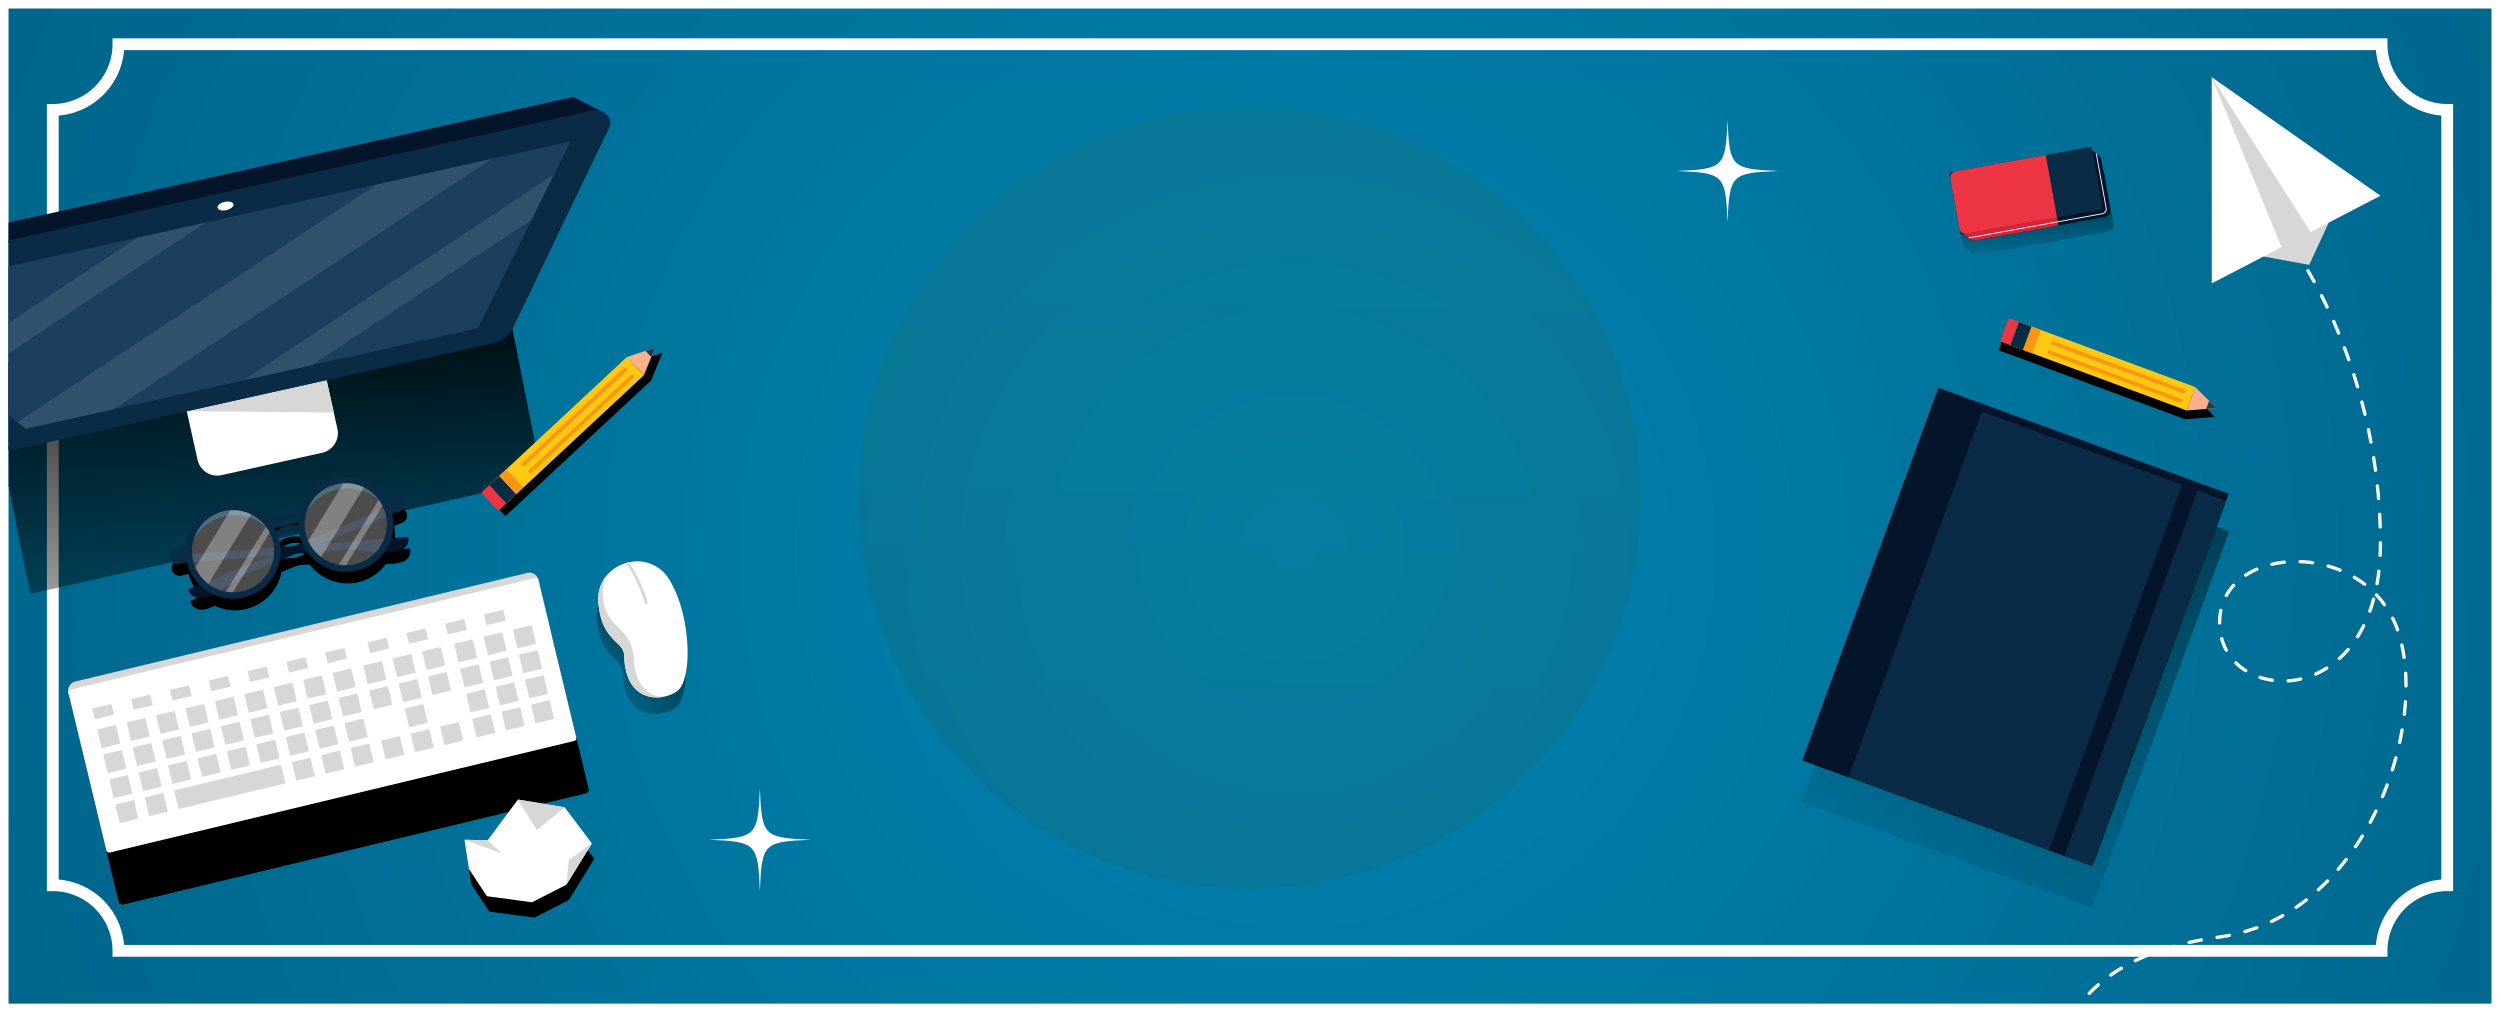 <svg xmlns="http://www.w3.org/2000/svg" xmlns:xlink="http://www.w3.org/1999/xlink" width="1757.546" height="711.579" viewBox="0 0 1757.546 711.579">
  <defs>
    <radialGradient id="radial-gradient" cx="903.506" cy="381.273" r="3116.486" gradientTransform="translate(541.399 228.467) scale(0.401 0.401)" gradientUnits="userSpaceOnUse">
      <stop offset="0" stop-color="#0084b0"/>
      <stop offset="1" stop-color="#005c80"/>
    </radialGradient>
    <filter id="Retângulo_9" x="0" y="0" width="1757.546" height="711.579" filterUnits="userSpaceOnUse">
      <feOffset dy="6" input="SourceAlpha"/>
      <feGaussianBlur stdDeviation="2" result="blur"/>
      <feFlood flood-opacity="0.302"/>
      <feComposite operator="in" in2="blur"/>
      <feComposite in="SourceGraphic"/>
    </filter>
    <clipPath id="clip-path">
      <rect id="Retângulo_78" data-name="Retângulo 78" width="508.507" height="699.579" fill="none"/>
    </clipPath>
    <linearGradient id="linear-gradient" x1="0.868" y1="-0.253" x2="0.958" y2="1.762" gradientUnits="objectBoundingBox">
      <stop offset="0"/>
      <stop offset="1" stop-opacity="0"/>
    </linearGradient>
    <linearGradient id="linear-gradient-2" x1="1.102" y1="2.053" x2="1.121" y2="3.209" xlink:href="#linear-gradient"/>
    <linearGradient id="linear-gradient-3" x1="4.936" y1="2.61" x2="3.647" y2="4.146" xlink:href="#linear-gradient"/>
    <linearGradient id="linear-gradient-4" x1="1.316" y1="1.073" x2="1.316" y2="3.318" xlink:href="#linear-gradient"/>
    <linearGradient id="linear-gradient-5" x1="0.519" y1="-0.639" x2="0.496" y2="0.762" gradientUnits="objectBoundingBox">
      <stop offset="0" stop-color="#247e72"/>
      <stop offset="1" stop-color="#236159"/>
    </linearGradient>
    <linearGradient id="linear-gradient-6" x1="1.251" y1="-1.339" x2="0.244" y2="1.126" xlink:href="#linear-gradient"/>
    <linearGradient id="linear-gradient-7" x1="0.453" y1="-0.32" x2="0.533" y2="1.077" xlink:href="#linear-gradient"/>
    <linearGradient id="linear-gradient-8" x1="6.215" y1="16.853" x2="6.136" y2="17.741" xlink:href="#linear-gradient"/>
    <linearGradient id="linear-gradient-9" x1="6.457" y1="6.079" x2="6.003" y2="8.325" xlink:href="#linear-gradient"/>
    <linearGradient id="linear-gradient-10" x1="-1.866" y1="40.285" x2="-1.929" y2="41.852" xlink:href="#linear-gradient"/>
  </defs>
  <g id="Grupo_113" data-name="Grupo 113" transform="translate(-33.597 -262.335)">
    <g transform="matrix(1, 0, 0, 1, 33.6, 262.33)" filter="url(#Retângulo_9)">
      <rect id="Retângulo_9-2" data-name="Retângulo 9" width="1745.546" height="699.579" transform="translate(6 0)" fill="url(#radial-gradient)"/>
    </g>
    <g id="Grupo_55" data-name="Grupo 55" transform="translate(66.562 289.298)">
      <g id="Grupo_54" data-name="Grupo 54">
        <path id="Caminho_105" data-name="Caminho 105" d="M1691.571,914.489H92.246v-4.148a42.047,42.047,0,0,0-42-42H46.1V314.983h4.148a42.047,42.047,0,0,0,42-42v-4.148H1691.571v4.148a42.047,42.047,0,0,0,42,42h4.148V868.341h-4.148a42.047,42.047,0,0,0-42,42Zm-1591.2-8.3H1683.445a50.378,50.378,0,0,1,45.978-45.978V323.109a50.374,50.374,0,0,1-45.978-45.978H100.372a50.378,50.378,0,0,1-45.978,45.978V860.215A50.381,50.381,0,0,1,100.372,906.192Z" transform="translate(-46.098 -268.835)" fill="#fff"/>
      </g>
    </g>
    <g id="Grupo_87" data-name="Grupo 87" transform="translate(39.597 262.335)">
      <g id="Grupo_86" data-name="Grupo 86" clip-path="url(#clip-path)">
        <g id="Grupo_65" data-name="Grupo 65" transform="translate(-134.957 68.145)">
          <g id="Grupo_57" data-name="Grupo 57" transform="translate(129.648 162.976)">
            <path id="Caminho_106" data-name="Caminho 106" d="M418.923,424.216,58.888,504.377,38.318,402.125l359.531-84.072Z" transform="translate(-38.318 -318.052)" fill="url(#linear-gradient)"/>
            <g id="Grupo_56" data-name="Grupo 56" transform="translate(130.592 36.067)">
              <path id="Caminho_107" data-name="Caminho 107" d="M69.8,348.632l7.624,34.243a14.127,14.127,0,0,0,16.858,10.719L165,377.848a14.127,14.127,0,0,0,10.719-16.862l-7.62-34.238Z" transform="translate(-69.8 -326.747)" fill="#fff"/>
            </g>
            <path id="Caminho_108" data-name="Caminho 108" d="M69.86,348.578l103.134,1-5.083-22.831Z" transform="translate(60.982 -290.68)" fill="#d7d7d7"/>
          </g>
          <g id="Grupo_64" data-name="Grupo 64" transform="translate(0)">
            <path id="Caminho_109" data-name="Caminho 109" d="M7.947,410.41,21.354,393.37,536.1,278.763l21.508,10.818Z" transform="translate(-4.28 -278.763)" fill="#03142b"/>
            <path id="Caminho_110" data-name="Caminho 110" d="M551.478,281.37c8.993-2,16.232,4.9,12.739,12.15l-38.407,79.727-26.428,54.871-3.14,6.517c-2.344,4.874-7.417,8.632-13.465,9.98L148.033,519.143c-6.048,1.348-12.237.1-16.427-3.323L126,511.25,78.784,472.776l-68.6-55.9c-6.239-5.086-2.613-14.4,6.38-16.406Z" transform="translate(-7.063 -271.659)" fill="#0a2b46"/>
            <path id="Caminho_111" data-name="Caminho 111" d="M86.214,298.389c.353,1.593-1.858,3.439-4.94,4.128s-5.865-.05-6.222-1.643,1.858-3.439,4.94-4.123S85.857,296.8,86.214,298.389Z" transform="translate(206.855 -222.943)" fill="#fff"/>
            <path id="Caminho_112" data-name="Caminho 112" d="M471.378,303.253l-26.428,54.871-3.314,6.882c-2.236,4.646-7.073,8.23-12.838,9.516L93.149,449.25c-5.766,1.286-11.664.091-15.663-3.169l-5.919-4.824L24.353,402.783Z" transform="translate(47.368 -201.666)" fill="#0a2b46"/>
            <path id="Caminho_113" data-name="Caminho 113" d="M513.064,286.279l-11.5,23.268-15.668,31.681-37.785,76.4L130.239,488.4,124.4,483.79,88.088,455.146,73.417,443.573,14.692,397.24Z" transform="translate(16.953 -255.102)" fill="#1b3f5c"/>
            <g id="Grupo_59" data-name="Grupo 59" transform="translate(141.354 43.489)" opacity="0.1">
              <g id="Grupo_58" data-name="Grupo 58">
                <path id="Caminho_114" data-name="Caminho 114" d="M374.5,289.247,108.936,465.263,46.978,479.058l-5.838-4.612L293.282,307.331Z" transform="translate(-41.14 -289.247)" fill="#fff"/>
              </g>
            </g>
            <g id="Grupo_61" data-name="Grupo 61" transform="translate(299.982 54.444)" opacity="0.1">
              <g id="Grupo_60" data-name="Grupo 60">
                <path id="Caminho_115" data-name="Caminho 115" d="M297.914,291.888l-15.668,31.681L127.777,425.95l-48.4,10.775Z" transform="translate(-79.381 -291.888)" fill="#fff"/>
              </g>
            </g>
            <g id="Grupo_63" data-name="Grupo 63" transform="translate(90.37 88.238)" opacity="0.1">
              <g id="Grupo_62" data-name="Grupo 62">
                <path id="Caminho_116" data-name="Caminho 116" d="M212.209,300.035,43.52,411.84,28.849,400.267,163.82,310.809Z" transform="translate(-28.849 -300.035)" fill="#fff"/>
              </g>
            </g>
          </g>
        </g>
        <g id="Grupo_77" data-name="Grupo 77" transform="translate(41.677 394.678)">
          <g id="Grupo_73" data-name="Grupo 73" transform="translate(0 7.963)">
            <rect id="Retângulo_10" data-name="Retângulo 10" width="339.841" height="117.812" rx="2.597" transform="translate(8.819 119.345) rotate(-13.508)" fill="url(#linear-gradient-2)"/>
            <path id="Caminho_117" data-name="Caminho 117" d="M380.29,364.134l.759,3.149L50.61,446.665l-.755-3.148a6.549,6.549,0,0,1,5.127-7.7L372.226,359.6A6.548,6.548,0,0,1,380.29,364.134Z" transform="translate(-49.497 -359.401)" fill="#d7d7d7"/>
            <rect id="Retângulo_11" data-name="Retângulo 11" width="339.841" height="117.812" rx="2.021" transform="translate(0 82.634) rotate(-13.509)" fill="#fff"/>
            <g id="Grupo_66" data-name="Grupo 66" transform="translate(17.129 52.851)">
              <rect id="Retângulo_12" data-name="Retângulo 12" width="13.86" height="7.796" transform="translate(0 42.595) rotate(-13.51)" fill="#d7d7d7"/>
              <rect id="Retângulo_13" data-name="Retângulo 13" width="13.86" height="7.796" transform="translate(27.305 36.035) rotate(-13.508)" fill="#d7d7d7"/>
              <rect id="Retângulo_14" data-name="Retângulo 14" width="13.86" height="7.796" transform="translate(54.609 29.476) rotate(-13.508)" fill="#d7d7d7"/>
              <rect id="Retângulo_15" data-name="Retângulo 15" width="13.86" height="7.797" transform="translate(81.914 22.916) rotate(-13.508)" fill="#d7d7d7"/>
              <rect id="Retângulo_16" data-name="Retângulo 16" width="13.86" height="7.797" transform="matrix(0.972, -0.234, 0.234, 0.972, 109.219, 16.356)" fill="#d7d7d7"/>
              <rect id="Retângulo_17" data-name="Retângulo 17" width="13.86" height="7.796" transform="translate(136.523 9.797) rotate(-13.508)" fill="#d7d7d7"/>
              <rect id="Retângulo_18" data-name="Retângulo 18" width="13.86" height="7.796" transform="translate(163.828 3.238) rotate(-13.508)" fill="#d7d7d7"/>
            </g>
            <g id="Grupo_67" data-name="Grupo 67" transform="translate(210.678 26.032)">
              <rect id="Retângulo_19" data-name="Retângulo 19" width="13.86" height="7.796" transform="translate(0 22.916) rotate(-13.508)" fill="#d7d7d7"/>
              <rect id="Retângulo_20" data-name="Retângulo 20" width="13.86" height="7.797" transform="translate(27.305 16.357) rotate(-13.508)" fill="#d7d7d7"/>
              <rect id="Retângulo_21" data-name="Retângulo 21" width="13.86" height="7.797" transform="translate(54.609 9.797) rotate(-13.51)" fill="#d7d7d7"/>
              <rect id="Retângulo_22" data-name="Retângulo 22" width="13.86" height="7.796" transform="translate(81.914 3.238) rotate(-13.509)" fill="#d7d7d7"/>
            </g>
            <g id="Grupo_72" data-name="Grupo 72" transform="translate(20.671 36.831)">
              <g id="Grupo_68" data-name="Grupo 68" transform="translate(0 30.456)">
                <rect id="Retângulo_23" data-name="Retângulo 23" width="13.448" height="13.448" transform="translate(0 42.898) rotate(-13.509)" fill="#d7d7d7"/>
                <rect id="Retângulo_24" data-name="Retângulo 24" width="13.448" height="13.448" transform="translate(20.686 37.929) rotate(-13.509)" fill="#d7d7d7"/>
                <rect id="Retângulo_25" data-name="Retângulo 25" width="13.448" height="13.448" transform="matrix(0.972, -0.234, 0.234, 0.972, 41.373, 32.959)" fill="#d7d7d7"/>
                <rect id="Retângulo_26" data-name="Retângulo 26" width="13.448" height="13.448" transform="matrix(0.972, -0.234, 0.234, 0.972, 62.06, 27.989)" fill="#d7d7d7"/>
                <rect id="Retângulo_27" data-name="Retângulo 27" width="13.448" height="13.448" transform="translate(82.746 23.02) rotate(-13.509)" fill="#d7d7d7"/>
                <rect id="Retângulo_28" data-name="Retângulo 28" width="13.448" height="13.448" transform="translate(103.432 18.05) rotate(-13.509)" fill="#d7d7d7"/>
                <rect id="Retângulo_29" data-name="Retângulo 29" width="13.448" height="13.448" transform="matrix(0.972, -0.234, 0.234, 0.972, 124.119, 13.08)" fill="#d7d7d7"/>
                <rect id="Retângulo_30" data-name="Retângulo 30" width="13.448" height="13.448" transform="translate(144.806 8.111) rotate(-13.509)" fill="#d7d7d7"/>
                <rect id="Retângulo_31" data-name="Retângulo 31" width="13.448" height="13.448" transform="matrix(0.972, -0.234, 0.234, 0.972, 165.492, 3.141)" fill="#d7d7d7"/>
              </g>
              <g id="Grupo_69" data-name="Grupo 69" transform="translate(4.227 15.347)">
                <rect id="Retângulo_32" data-name="Retângulo 32" width="13.448" height="13.448" transform="translate(0 75.602) rotate(-13.509)" fill="#d7d7d7"/>
                <rect id="Retângulo_33" data-name="Retângulo 33" width="13.448" height="13.448" transform="translate(20.686 70.632) rotate(-13.509)" fill="#d7d7d7"/>
                <rect id="Retângulo_34" data-name="Retângulo 34" width="13.448" height="13.448" transform="translate(41.373 65.663) rotate(-13.509)" fill="#d7d7d7"/>
                <rect id="Retângulo_35" data-name="Retângulo 35" width="13.448" height="13.448" transform="matrix(0.972, -0.234, 0.234, 0.972, 62.06, 60.693)" fill="#d7d7d7"/>
                <rect id="Retângulo_36" data-name="Retângulo 36" width="13.448" height="13.448" transform="matrix(0.972, -0.234, 0.234, 0.972, 82.746, 55.723)" fill="#d7d7d7"/>
                <rect id="Retângulo_37" data-name="Retângulo 37" width="13.448" height="13.448" transform="translate(103.433 50.754) rotate(-13.509)" fill="#d7d7d7"/>
                <rect id="Retângulo_38" data-name="Retângulo 38" width="13.448" height="13.448" transform="translate(124.119 45.784) rotate(-13.509)" fill="#d7d7d7"/>
                <rect id="Retângulo_39" data-name="Retângulo 39" width="13.448" height="13.448" transform="translate(144.806 40.815) rotate(-13.509)" fill="#d7d7d7"/>
                <rect id="Retângulo_40" data-name="Retângulo 40" width="13.448" height="13.448" transform="translate(165.492 35.845) rotate(-13.509)" fill="#d7d7d7"/>
                <rect id="Retângulo_41" data-name="Retângulo 41" width="13.448" height="13.448" transform="translate(182.784 13.081) rotate(-13.509)" fill="#d7d7d7"/>
                <rect id="Retângulo_42" data-name="Retângulo 42" width="13.448" height="13.448" transform="translate(203.47 8.111) rotate(-13.509)" fill="#d7d7d7"/>
                <rect id="Retângulo_43" data-name="Retângulo 43" width="13.448" height="13.448" transform="translate(224.157 3.141) rotate(-13.509)" fill="#d7d7d7"/>
                <rect id="Retângulo_44" data-name="Retângulo 44" width="13.448" height="13.448" transform="matrix(0.972, -0.234, 0.234, 0.972, 187.011, 30.676)" fill="#d7d7d7"/>
                <rect id="Retângulo_45" data-name="Retângulo 45" width="13.448" height="13.448" transform="translate(207.697 25.706) rotate(-13.509)" fill="#d7d7d7"/>
                <rect id="Retângulo_46" data-name="Retângulo 46" width="13.448" height="13.448" transform="translate(228.384 20.736) rotate(-13.509)" fill="#d7d7d7"/>
              </g>
              <g id="Grupo_70" data-name="Grupo 70" transform="translate(8.454 65.646)">
                <rect id="Retângulo_47" data-name="Retângulo 47" width="13.448" height="13.448" transform="translate(0 42.898) rotate(-13.509)" fill="#d7d7d7"/>
                <rect id="Retângulo_48" data-name="Retângulo 48" width="13.448" height="13.448" transform="matrix(0.972, -0.234, 0.234, 0.972, 20.687, 37.929)" fill="#d7d7d7"/>
                <rect id="Retângulo_49" data-name="Retângulo 49" width="13.448" height="13.448" transform="matrix(0.972, -0.234, 0.234, 0.972, 41.373, 32.959)" fill="#d7d7d7"/>
                <rect id="Retângulo_50" data-name="Retângulo 50" width="13.448" height="13.448" transform="translate(62.06 27.99) rotate(-13.509)" fill="#d7d7d7"/>
                <rect id="Retângulo_51" data-name="Retângulo 51" width="13.448" height="13.448" transform="translate(82.746 23.02) rotate(-13.509)" fill="#d7d7d7"/>
                <rect id="Retângulo_52" data-name="Retângulo 52" width="13.448" height="13.448" transform="matrix(0.972, -0.234, 0.234, 0.972, 103.433, 18.051)" fill="#d7d7d7"/>
                <rect id="Retângulo_53" data-name="Retângulo 53" width="13.448" height="13.448" transform="matrix(0.972, -0.234, 0.234, 0.972, 124.119, 13.081)" fill="#d7d7d7"/>
                <rect id="Retângulo_54" data-name="Retângulo 54" width="13.448" height="13.448" transform="matrix(0.972, -0.234, 0.234, 0.972, 144.806, 8.111)" fill="#d7d7d7"/>
                <rect id="Retângulo_55" data-name="Retângulo 55" width="13.448" height="13.448" transform="translate(165.492 3.141) rotate(-13.509)" fill="#d7d7d7"/>
              </g>
              <g id="Grupo_71" data-name="Grupo 71" transform="translate(12.681 0)">
                <rect id="Retângulo_56" data-name="Retângulo 56" width="13.448" height="13.448" transform="translate(0 126.139) rotate(-13.509)" fill="#d7d7d7"/>
                <rect id="Retângulo_57" data-name="Retângulo 57" width="13.448" height="13.448" transform="translate(20.687 121.169) rotate(-13.509)" fill="#d7d7d7"/>
                <rect id="Retângulo_58" data-name="Retângulo 58" width="77.273" height="13.448" transform="translate(41.373 116.199) rotate(-13.508)" fill="#d7d7d7"/>
                <rect id="Retângulo_59" data-name="Retângulo 59" width="13.448" height="13.448" transform="matrix(0.972, -0.234, 0.234, 0.972, 124.119, 96.321)" fill="#d7d7d7"/>
                <rect id="Retângulo_60" data-name="Retângulo 60" width="13.448" height="13.448" transform="translate(144.806 91.351) rotate(-13.509)" fill="#d7d7d7"/>
                <rect id="Retângulo_61" data-name="Retângulo 61" width="13.448" height="13.448" transform="translate(165.492 86.382) rotate(-13.509)" fill="#d7d7d7"/>
                <rect id="Retângulo_62" data-name="Retângulo 62" width="13.448" height="13.448" transform="matrix(0.972, -0.234, 0.234, 0.972, 238.215, 13.081)" fill="#d7d7d7"/>
                <rect id="Retângulo_63" data-name="Retângulo 63" width="13.448" height="13.448" transform="translate(258.902 8.111) rotate(-13.509)" fill="#d7d7d7"/>
                <rect id="Retângulo_64" data-name="Retângulo 64" width="13.448" height="13.448" transform="translate(279.588 3.141) rotate(-13.509)" fill="#d7d7d7"/>
                <rect id="Retângulo_65" data-name="Retângulo 65" width="13.448" height="13.448" transform="matrix(0.972, -0.234, 0.234, 0.972, 242.442, 30.675)" fill="#d7d7d7"/>
                <rect id="Retângulo_66" data-name="Retângulo 66" width="13.448" height="13.448" transform="translate(263.129 25.706) rotate(-13.507)" fill="#d7d7d7"/>
                <rect id="Retângulo_67" data-name="Retângulo 67" width="13.448" height="13.448" transform="translate(283.815 20.736) rotate(-13.509)" fill="#d7d7d7"/>
                <rect id="Retângulo_68" data-name="Retângulo 68" width="13.448" height="13.448" transform="translate(246.669 48.27) rotate(-13.509)" fill="#d7d7d7"/>
                <rect id="Retângulo_69" data-name="Retângulo 69" width="13.448" height="13.448" transform="translate(267.355 43.3) rotate(-13.509)" fill="#d7d7d7"/>
                <rect id="Retângulo_70" data-name="Retângulo 70" width="13.448" height="13.448" transform="translate(271.582 60.895) rotate(-13.509)" fill="#d7d7d7"/>
                <rect id="Retângulo_71" data-name="Retângulo 71" width="13.448" height="13.448" transform="translate(288.042 38.331) rotate(-13.509)" fill="#d7d7d7"/>
                <rect id="Retângulo_72" data-name="Retângulo 72" width="13.448" height="13.448" transform="translate(250.896 65.865) rotate(-13.509)" fill="#d7d7d7"/>
                <rect id="Retângulo_73" data-name="Retângulo 73" width="13.448" height="13.448" transform="matrix(0.972, -0.234, 0.234, 0.972, 292.269, 55.925)" fill="#d7d7d7"/>
                <rect id="Retângulo_74" data-name="Retângulo 74" width="13.448" height="13.448" transform="translate(203.471 58.648) rotate(-13.509)" fill="#d7d7d7"/>
                <rect id="Retângulo_75" data-name="Retângulo 75" width="13.448" height="13.448" transform="translate(187.011 81.212) rotate(-13.509)" fill="#d7d7d7"/>
                <rect id="Retângulo_76" data-name="Retângulo 76" width="13.448" height="13.448" transform="translate(207.698 76.243) rotate(-13.509)" fill="#d7d7d7"/>
                <rect id="Retângulo_77" data-name="Retângulo 77" width="13.448" height="13.448" transform="matrix(0.972, -0.234, 0.234, 0.972, 228.384, 71.273)" fill="#d7d7d7"/>
              </g>
            </g>
          </g>
          <g id="Grupo_76" data-name="Grupo 76" transform="translate(371.722)">
            <path id="Caminho_118" data-name="Caminho 118" d="M189.2,373.058a26.088,26.088,0,0,0-28.24-12.146c-.73.145-1.452.328-2.165.535a27.817,27.817,0,0,0-14.195,9.528l0,0a26.028,26.028,0,0,0-5.227,18.517c.033.365.062.73.1,1.1,2.858,26.6,17.75,25.42,18.048,36.06.755,26.921,17.123,31.306,28.784,28.577l.029-.008c4.8-1.128,8.79-3.455,10.569-5.915C205.394,437.553,203.859,396.844,189.2,373.058Z" transform="translate(-139.257 -348.586)" fill="url(#linear-gradient-3)"/>
            <g id="Grupo_75" data-name="Grupo 75" transform="translate(1.153)">
              <path id="Caminho_119" data-name="Caminho 119" d="M197.181,446.482c-1.78,2.46-5.774,4.791-10.569,5.915l-.029.008c-11.66,2.73-28.029-1.655-28.784-28.572-.3-10.644-15.19-9.462-18.048-36.064-.042-.369-.07-.734-.1-1.1a26.034,26.034,0,0,1,5.227-18.521l0,0a27.815,27.815,0,0,1,14.195-9.528c.714-.208,1.435-.39,2.165-.535a26.093,26.093,0,0,1,28.24,12.146C204.137,394.016,205.672,434.726,197.181,446.482Z" transform="translate(-139.535 -357.481)" fill="#fff"/>
              <g id="Grupo_74" data-name="Grupo 74" transform="translate(19.537 0.604)">
                <path id="Caminho_120" data-name="Caminho 120" d="M158.718,387.182h0a1.055,1.055,0,0,1-1.273-.755c-3.323-12.552-9.9-23.366-13.2-28.265.713-.208,1.435-.39,2.165-.535,3.5,5.293,9.814,15.966,13.071,28.273A1.05,1.05,0,0,1,158.718,387.182Z" transform="translate(-144.245 -357.627)" fill="#d7d7d7"/>
              </g>
              <path id="Caminho_121" data-name="Caminho 121" d="M186.583,444.306c-11.66,2.73-28.029-1.655-28.784-28.572-.3-10.644-15.19-9.462-18.048-36.064-.042-.369-.07-.734-.1-1.1a26.034,26.034,0,0,1,5.227-18.521c-.141.378-5.9,15.444,2.149,27.747,8.155,12.457,16.286,12.025,17.683,31.509C166.07,438.366,177.424,445.808,186.583,444.306Z" transform="translate(-139.535 -349.383)" fill="#d7d7d7"/>
            </g>
          </g>
        </g>
        <g id="Grupo_85" data-name="Grupo 85" transform="translate(113.367 335.132)">
          <path id="Caminho_122" data-name="Caminho 122" d="M232.563,362.935a5.482,5.482,0,0,0-6.608-4.057l-6.869,1.643a33.355,33.355,0,0,0-59.924,7.861l-23.653,5.658a33.354,33.354,0,0,0-57,20.1l-7.056,1.684a5.485,5.485,0,0,0,2.551,10.669l3.825-.917h0l1.46-.12a33.161,33.161,0,0,0,8.881,15.651l-7.861,3.227s1.315,7.591,10.449,5.8a30.717,30.717,0,0,0,6.732-2.464,33.336,33.336,0,0,0,47-23.727l11.47-4.7,8.275-.672a33.354,33.354,0,0,0,53.726-.415,38.737,38.737,0,0,0,10.117-.867c8.96-2.534,6.7-9.9,6.7-9.9l-11.918.958a33.181,33.181,0,0,0,.755-16.8l4.886-2A5.483,5.483,0,0,0,232.563,362.935ZM145,394.61a33.176,33.176,0,0,0-.755-4.916c-.133-.552-.315-1.078-.473-1.618,3.862-4.053,8.446-5.438,14.236-4.169.129.8.253,1.593.444,2.389a33.909,33.909,0,0,0,1.767,5.26l-5.55,2.277Zm12.95-21.255a33.482,33.482,0,0,0-.394,5.891,18.294,18.294,0,0,0-15.5,4.148,33.247,33.247,0,0,0-3.219-5.467Z" transform="translate(-65.926 -336.928)" fill="url(#linear-gradient-4)"/>
          <g id="Grupo_84" data-name="Grupo 84">
            <g id="Grupo_79" data-name="Grupo 79" transform="translate(13.065 19.345)">
              <g id="Grupo_78" data-name="Grupo 78">
                <path id="Caminho_123" data-name="Caminho 123" d="M216.086,347.79,70.077,407.685s1.315,7.591,10.453,5.8,28.6-15.9,28.6-15.9l109.145-44.692Z" transform="translate(-70.077 -347.79)" fill="#03142b"/>
              </g>
            </g>
            <g id="Grupo_81" data-name="Grupo 81" transform="translate(10.232 42.296)">
              <g id="Grupo_80" data-name="Grupo 80">
                <path id="Caminho_124" data-name="Caminho 124" d="M69.394,365.966,226.7,353.323s2.261,7.367-6.7,9.9-32.7-1.24-32.7-1.24L69.751,371.508Z" transform="translate(-69.394 -353.323)" fill="#03142b"/>
              </g>
            </g>
            <g id="Grupo_82" data-name="Grupo 82" transform="translate(14.826 22.704)">
              <path id="Caminho_125" data-name="Caminho 125" d="M129.013,371.374a29.69,29.69,0,0,1-29.385,36.561l-.025.008A29.75,29.75,0,0,1,73.134,390.5a30.392,30.392,0,0,1-1.813-5.326,29.663,29.663,0,0,1,21.948-35.744,30.447,30.447,0,0,1,5.571-.8,29.786,29.786,0,0,1,24.885,11.594,29.345,29.345,0,0,1,2.651,4.123l0,.021A29.633,29.633,0,0,1,129.013,371.374Z" transform="translate(-70.501 -348.6)" fill="#fff" opacity="0.3"/>
              <path id="Caminho_126" data-name="Caminho 126" d="M111.219,351.637l-30.9,50.321A29.689,29.689,0,0,1,71.136,390.5L96.842,348.63A29.669,29.669,0,0,1,111.219,351.637Z" transform="translate(-68.504 -348.6)" fill="#fff" opacity="0.3"/>
              <path id="Caminho_127" data-name="Caminho 127" d="M107.988,355.525l0,.021L81.241,399.114l-.025.008a29.788,29.788,0,0,1-4.874-.5l29-47.222A29.345,29.345,0,0,1,107.988,355.525Z" transform="translate(-52.115 -339.778)" fill="#fff" opacity="0.3"/>
            </g>
            <g id="Grupo_83" data-name="Grupo 83" transform="translate(94.23 3.717)">
              <path id="Caminho_128" data-name="Caminho 128" d="M148.179,366.789a29.706,29.706,0,0,1-29.41,36.566,34.948,34.948,0,0,1-4.874-.494,29.889,29.889,0,0,1-12.415-5.488,29.52,29.52,0,0,1-9.2-11.432,30.549,30.549,0,0,1-1.821-5.351,29.683,29.683,0,0,1,21.973-35.748,29.383,29.383,0,0,1,5.55-.788,29.767,29.767,0,0,1,24.905,11.586,28.956,28.956,0,0,1,2.646,4.123l0,.021A29.459,29.459,0,0,1,148.179,366.789Z" transform="translate(-89.644 -344.023)" fill="#fff" opacity="0.3"/>
              <path id="Caminho_129" data-name="Caminho 129" d="M130.376,347.052l-30.9,50.321a29.52,29.52,0,0,1-9.2-11.432l25.7-41.888A29.7,29.7,0,0,1,130.376,347.052Z" transform="translate(-87.641 -344.023)" fill="#fff" opacity="0.3"/>
              <path id="Caminho_130" data-name="Caminho 130" d="M127.132,350.946l0,.021-26.772,43.572a34.943,34.943,0,0,1-4.874-.494l29-47.222A28.953,28.953,0,0,1,127.132,350.946Z" transform="translate(-71.239 -335.207)" fill="#fff" opacity="0.3"/>
            </g>
            <path id="Caminho_131" data-name="Caminho 131" d="M225.637,356.909l-6.869,1.643a33.355,33.355,0,0,0-59.924,7.861L135.2,372.07a33.354,33.354,0,0,0-57,20.1l-7.06,1.684a5.483,5.483,0,1,0,2.551,10.665l5.222-1.248a33.425,33.425,0,1,0,65.017-15.547c-.129-.552-.315-1.078-.473-1.618,3.866-4.053,8.45-5.438,14.236-4.169.133.8.257,1.593.448,2.389a33.423,33.423,0,1,0,65.013-15.547l5.036-1.207a5.483,5.483,0,1,0-2.551-10.665Zm-107.5,66.668A28.87,28.87,0,1,1,139.5,388.783,28.905,28.905,0,0,1,118.134,423.577Zm23.6-42.153a33.064,33.064,0,0,0-3.215-5.467l19.115-4.571a33.086,33.086,0,0,0-.4,5.89A18.3,18.3,0,0,0,141.737,381.424Zm55.622,23.2a28.868,28.868,0,1,1,21.363-34.79A28.9,28.9,0,0,1,197.359,404.629Z" transform="translate(-66.927 -343.127)" fill="#0a2b46"/>
          </g>
        </g>
      </g>
    </g>
    <g id="Grupo_89" data-name="Grupo 89" transform="translate(637.198 337.089)">
      <circle id="Elipse_4" data-name="Elipse 4" cx="275.035" cy="275.035" r="275.035" transform="translate(0)" opacity="0.2" fill="url(#linear-gradient-5)"/>
    </g>
    <g id="Grupo_97" data-name="Grupo 97" transform="translate(1501.162 316.527)">
      <g id="Grupo_96" data-name="Grupo 96">
        <g id="Grupo_91" data-name="Grupo 91" transform="translate(0 134.934)">
          <g id="Grupo_90" data-name="Grupo 90">
            <path id="Caminho_132" data-name="Caminho 132" d="M408.546,424.092c-2.775,1.141-5.5,2.36-8.118,3.625a1.18,1.18,0,0,0,1.029,2.124c2.572-1.245,5.256-2.447,7.985-3.571a1.177,1.177,0,1,0-.9-2.178Z" transform="translate(-367.319 57.486)" fill="#fff"/>
            <path id="Caminho_133" data-name="Caminho 133" d="M398.745,429.243c-2.252,1.958-4.43,4.024-6.471,6.139a1.176,1.176,0,1,0,1.692,1.634c2-2.066,4.123-4.082,6.326-5.994a1.179,1.179,0,0,0-1.547-1.78Z" transform="translate(-391.942 73.076)" fill="#fff"/>
            <path id="Caminho_134" data-name="Caminho 134" d="M415.222,376.621h0a1.175,1.175,0,0,0,1.174-1.182v-.166c0-.481.008-.966.025-1.46a40.2,40.2,0,0,1,.8-6.894,1.178,1.178,0,0,0-2.306-.481,42.441,42.441,0,0,0-.855,7.3c-.017.514-.025,1.029-.025,1.535v.178A1.178,1.178,0,0,0,415.222,376.621Z" transform="translate(-322.363 -126.682)" fill="#fff"/>
            <path id="Caminho_135" data-name="Caminho 135" d="M415.788,370.618a1.172,1.172,0,0,0,1.6-.461,37.126,37.126,0,0,1,4.978-6.927,1.179,1.179,0,0,0-1.746-1.585,39.371,39.371,0,0,0-5.293,7.371A1.179,1.179,0,0,0,415.788,370.618Z" transform="translate(-318.785 -140.034)" fill="#fff"/>
            <path id="Caminho_136" data-name="Caminho 136" d="M415.265,370.321a1.181,1.181,0,0,0-.825,1.448,39.478,39.478,0,0,0,3.389,8.421,1.172,1.172,0,0,0,1.037.614,1.177,1.177,0,0,0,1.033-1.742,37.042,37.042,0,0,1-3.186-7.915A1.176,1.176,0,0,0,415.265,370.321Z" transform="translate(-321.248 -111.645)" fill="#fff"/>
            <path id="Caminho_137" data-name="Caminho 137" d="M413.52,422.482c-2.879.813-5.737,1.692-8.483,2.609a1.179,1.179,0,0,0,.373,2.3,1.2,1.2,0,0,0,.373-.062c2.713-.9,5.533-1.771,8.375-2.576a1.179,1.179,0,1,0-.639-2.269Z" transform="translate(-353.261 52.563)" fill="#fff"/>
            <path id="Caminho_138" data-name="Caminho 138" d="M427.473,419.344c-2.725,1.008-5.513,1.933-8.292,2.742a1.179,1.179,0,0,0,.328,2.31,1.152,1.152,0,0,0,.332-.05c2.833-.826,5.674-1.767,8.454-2.8a1.177,1.177,0,0,0-.821-2.207Z" transform="translate(-308.862 42.585)" fill="#fff"/>
            <path id="Caminho_139" data-name="Caminho 139" d="M424.887,382.226a1.183,1.183,0,0,0,.634-2.178,39.919,39.919,0,0,1-6.707-5.318,1.178,1.178,0,0,0-1.655,1.676,42.1,42.1,0,0,0,7.1,5.633A1.184,1.184,0,0,0,424.887,382.226Z" transform="translate(-313.664 -98.695)" fill="#fff"/>
            <path id="Caminho_140" data-name="Caminho 140" d="M418.478,421.371c-2.933.548-5.857,1.145-8.686,1.784a1.178,1.178,0,0,0,.257,2.327,1.122,1.122,0,0,0,.261-.029c2.8-.63,5.7-1.224,8.6-1.763a1.179,1.179,0,1,0-.431-2.319Z" transform="translate(-338.639 49.137)" fill="#fff"/>
            <path id="Caminho_141" data-name="Caminho 141" d="M419.652,365.041a1.183,1.183,0,0,0,.643-.191,51.15,51.15,0,0,1,7.6-4.065,1.18,1.18,0,1,0-.937-2.165,53.886,53.886,0,0,0-7.948,4.256,1.178,1.178,0,0,0,.643,2.165Z" transform="translate(-308.421 -148.651)" fill="#fff"/>
            <path id="Caminho_142" data-name="Caminho 142" d="M423.281,420.6c-2.365.469-4.779.871-7.172,1.2-.5.066-.987.137-1.481.2a1.18,1.18,0,0,0,.166,2.348,1.147,1.147,0,0,0,.166-.012c.49-.071.975-.137,1.468-.2,2.439-.336,4.9-.747,7.309-1.22a1.18,1.18,0,0,0-.456-2.315Z" transform="translate(-323.71 46.692)" fill="#fff"/>
            <path id="Caminho_143" data-name="Caminho 143" d="M446.513,381.419a1.178,1.178,0,0,0,1.166,1.012,1.121,1.121,0,0,0,.166-.008,1.186,1.186,0,0,0,1-1.336c-.427-3.007-.958-5.961-1.585-8.777a1.179,1.179,0,1,0-2.3.51C445.575,375.578,446.094,378.469,446.513,381.419Z" transform="translate(-225.12 -108.162)" fill="#fff"/>
            <path id="Caminho_144" data-name="Caminho 144" d="M442.629,354.048a1.188,1.188,0,0,0-1.182,1.186v.149c0,2.908-.066,5.8-.2,8.6a1.172,1.172,0,0,0,1.12,1.232h.058a1.177,1.177,0,0,0,1.174-1.124c.133-2.833.2-5.766.2-8.711v-.166A1.173,1.173,0,0,0,442.629,354.048Z" transform="translate(-236.713 -162.738)" fill="#fff"/>
            <path id="Caminho_145" data-name="Caminho 145" d="M441.907,369.948a1.181,1.181,0,0,0,1.161-.975c.506-2.85.937-5.811,1.282-8.8a1.178,1.178,0,0,0-2.34-.27c-.34,2.941-.763,5.853-1.265,8.661a1.18,1.18,0,0,0,.954,1.365A1.219,1.219,0,0,0,441.907,369.948Z" transform="translate(-238.36 -147.593)" fill="#fff"/>
            <path id="Caminho_146" data-name="Caminho 146" d="M441,363.206a1.184,1.184,0,0,0-.054,1.668,66.924,66.924,0,0,1,5.517,6.687,1.183,1.183,0,0,0,.958.49,1.178,1.178,0,0,0,.954-1.867,69.461,69.461,0,0,0-5.708-6.923A1.18,1.18,0,0,0,441,363.206Z" transform="translate(-238.675 -134.911)" fill="#fff"/>
            <path id="Caminho_147" data-name="Caminho 147" d="M430.676,381.218a1.178,1.178,0,0,0,.166-2.344,48.948,48.948,0,0,1-8.388-1.958,1.177,1.177,0,1,0-.738,2.236,51.141,51.141,0,0,0,8.79,2.053A1.177,1.177,0,0,0,430.676,381.218Z" transform="translate(-300.761 -90.934)" fill="#fff"/>
            <path id="Caminho_148" data-name="Caminho 148" d="M441.169,350.465c.158,2.912.278,5.874.369,8.794a1.181,1.181,0,0,0,1.178,1.145h.033a1.181,1.181,0,0,0,1.145-1.215c-.091-2.941-.216-5.919-.369-8.848a1.18,1.18,0,1,0-2.356.124Z" transform="translate(-236.975 -177.928)" fill="#fff"/>
            <path id="Caminho_149" data-name="Caminho 149" d="M440.167,341c.456,2.883.888,5.811,1.282,8.707a1.175,1.175,0,0,0,1.166,1.02,1.064,1.064,0,0,0,.162-.008,1.179,1.179,0,0,0,1.008-1.327c-.394-2.912-.83-5.861-1.29-8.761a1.178,1.178,0,1,0-2.327.369Z" transform="translate(-240.174 -208.128)" fill="#fff"/>
            <path id="Caminho_150" data-name="Caminho 150" d="M435.324,321.788a1.173,1.173,0,0,0,1.062.672,1.212,1.212,0,0,0,.506-.112,1.182,1.182,0,0,0,.56-1.572c-1.269-2.671-2.584-5.351-3.9-7.96a1.181,1.181,0,0,0-2.107,1.066C432.757,316.47,434.059,319.133,435.324,321.788Z" transform="translate(-267.973 -294.577)" fill="#fff"/>
            <path id="Caminho_151" data-name="Caminho 151" d="M440.791,345.718c.307,2.9.589,5.853.83,8.761a1.175,1.175,0,0,0,1.17,1.083l.1,0a1.176,1.176,0,0,0,1.078-1.269c-.241-2.929-.523-5.895-.834-8.819a1.178,1.178,0,1,0-2.344.249Z" transform="translate(-238.181 -193.068)" fill="#fff"/>
            <path id="Caminho_152" data-name="Caminho 152" d="M436.921,326.293a1.18,1.18,0,0,0,1.091.73,1.211,1.211,0,0,0,.448-.087,1.18,1.18,0,0,0,.643-1.539c-1.12-2.717-2.286-5.463-3.468-8.155a1.178,1.178,0,1,0-2.157.946C434.652,320.863,435.809,323.592,436.921,326.293Z" transform="translate(-261.497 -280.83)" fill="#fff"/>
            <path id="Caminho_153" data-name="Caminho 153" d="M433.518,317.36a1.17,1.17,0,0,0,1.033.614,1.2,1.2,0,0,0,.564-.145,1.181,1.181,0,0,0,.469-1.6c-1.448-2.638-2.92-5.235-4.376-7.716a1.178,1.178,0,1,0-2.033,1.191C430.623,312.163,432.083,314.739,433.518,317.36Z" transform="translate(-275.235 -307.928)" fill="#fff"/>
            <path id="Caminho_154" data-name="Caminho 154" d="M432.5,358.845a1.171,1.171,0,0,0,.8,1.456,79.967,79.967,0,0,1,8.213,2.854,1.212,1.212,0,0,0,.448.087,1.179,1.179,0,0,0,.448-2.269,83.764,83.764,0,0,0-8.458-2.937A1.179,1.179,0,0,0,432.5,358.845Z" transform="translate(-264.42 -150.328)" fill="#fff"/>
            <path id="Caminho_155" data-name="Caminho 155" d="M403.589,426.31c-2.576,1.535-5.09,3.157-7.479,4.833a1.178,1.178,0,0,0,.676,2.145,1.163,1.163,0,0,0,.676-.212c2.34-1.643,4.808-3.24,7.334-4.737a1.18,1.18,0,0,0-1.207-2.028Z" transform="translate(-380.406 64.229)" fill="#fff"/>
            <path id="Caminho_156" data-name="Caminho 156" d="M440.289,374.3a1.212,1.212,0,0,0,.4.066,1.176,1.176,0,0,0,1.108-.78c.979-2.734,1.875-5.6,2.667-8.508a1.18,1.18,0,1,0-2.277-.618c-.772,2.854-1.651,5.658-2.609,8.329A1.182,1.182,0,0,0,440.289,374.3Z" transform="translate(-242.205 -132.688)" fill="#fff"/>
            <path id="Caminho_157" data-name="Caminho 157" d="M445.279,399.634a1.177,1.177,0,0,0-1.576.548c-1.273,2.634-2.617,5.264-3.99,7.815a1.179,1.179,0,0,0,2.074,1.12c1.39-2.584,2.75-5.243,4.04-7.91A1.178,1.178,0,0,0,445.279,399.634Z" transform="translate(-241.997 -19.605)" fill="#fff"/>
            <path id="Caminho_158" data-name="Caminho 158" d="M442.184,345.9a1.017,1.017,0,0,0,.22-.021,1.175,1.175,0,0,0,.937-1.373c-.543-2.891-1.128-5.811-1.738-8.686a1.179,1.179,0,1,0-2.306.49c.606,2.858,1.19,5.762,1.73,8.632A1.18,1.18,0,0,0,442.184,345.9Z" transform="translate(-242.942 -223.063)" fill="#fff"/>
            <path id="Caminho_159" data-name="Caminho 159" d="M446.067,365.079a74.777,74.777,0,0,0-7.417-5.028,1.179,1.179,0,0,0-1.2,2.029,71.768,71.768,0,0,1,7.185,4.866,1.177,1.177,0,1,0,1.435-1.866Z" transform="translate(-250.501 -144.355)" fill="#fff"/>
            <path id="Caminho_160" data-name="Caminho 160" d="M446.5,395.157a1.181,1.181,0,0,0-1.518.693c-1.021,2.734-2.107,5.476-3.236,8.151a1.177,1.177,0,0,0,.631,1.543,1.115,1.115,0,0,0,.456.1,1.181,1.181,0,0,0,1.087-.726c1.136-2.7,2.24-5.476,3.269-8.238A1.182,1.182,0,0,0,446.5,395.157Z" transform="translate(-235.457 -33.558)" fill="#fff"/>
            <path id="Caminho_161" data-name="Caminho 161" d="M440.47,331.069a1.178,1.178,0,1,0-2.277.606c.747,2.821,1.477,5.691,2.165,8.537a1.18,1.18,0,0,0,1.145.9,1.27,1.27,0,0,0,.278-.033,1.177,1.177,0,0,0,.867-1.423C441.954,336.793,441.22,333.906,440.47,331.069Z" transform="translate(-246.471 -237.841)" fill="#fff"/>
            <path id="Caminho_162" data-name="Caminho 162" d="M443.422,368.225a1.177,1.177,0,0,0-1.576.535,85.679,85.679,0,0,1-4.244,7.591,1.177,1.177,0,0,0,.369,1.626,1.156,1.156,0,0,0,.626.182,1.181,1.181,0,0,0,1-.552,87.246,87.246,0,0,0,4.36-7.807A1.173,1.173,0,0,0,443.422,368.225Z" transform="translate(-248.772 -118.489)" fill="#fff"/>
            <path id="Caminho_163" data-name="Caminho 163" d="M447.928,377.272a1.178,1.178,0,0,0-2.352.133c.158,2.8.24,5.7.24,8.6v.162a1.178,1.178,0,1,0,2.356,0V386C448.172,383.055,448.089,380.118,447.928,377.272Z" transform="translate(-223.104 -93.119)" fill="#fff"/>
            <path id="Caminho_164" data-name="Caminho 164" d="M447.4,380.989a1.174,1.174,0,0,0-1.257,1.1c-.191,2.87-.456,5.816-.792,8.744a1.173,1.173,0,0,0,1.033,1.3l.137.008a1.182,1.182,0,0,0,1.17-1.045c.34-2.962.61-5.944.8-8.852A1.179,1.179,0,0,0,447.4,380.989Z" transform="translate(-223.82 -77.937)" fill="#fff"/>
            <path id="Caminho_165" data-name="Caminho 165" d="M447.292,390.529a1.179,1.179,0,0,0-1.444.83c-.767,2.808-1.6,5.645-2.481,8.429a1.182,1.182,0,0,0,.767,1.481,1.2,1.2,0,0,0,.357.054,1.176,1.176,0,0,0,1.124-.821c.888-2.817,1.734-5.683,2.505-8.525A1.182,1.182,0,0,0,447.292,390.529Z" transform="translate(-230.221 -48.02)" fill="#fff"/>
            <path id="Caminho_166" data-name="Caminho 166" d="M449.1,375.743a73.3,73.3,0,0,0-3.493-8.259,1.179,1.179,0,0,0-2.111,1.05,69.927,69.927,0,0,1,3.381,7.993,1.179,1.179,0,0,0,2.224-.784Z" transform="translate(-230.037 -122.489)" fill="#fff"/>
            <path id="Caminho_167" data-name="Caminho 167" d="M447.623,385.795a1.18,1.18,0,0,0-1.365.962c-.49,2.854-1.058,5.753-1.676,8.624a1.173,1.173,0,0,0,.9,1.4,1.05,1.05,0,0,0,.253.029,1.181,1.181,0,0,0,1.149-.929c.626-2.9,1.2-5.837,1.7-8.724A1.178,1.178,0,0,0,447.623,385.795Z" transform="translate(-226.313 -62.852)" fill="#fff"/>
            <path id="Caminho_168" data-name="Caminho 168" d="M434.6,414.822c-2.306,1.792-4.687,3.518-7.073,5.14a1.18,1.18,0,0,0,1.323,1.954c2.427-1.651,4.849-3.41,7.193-5.231a1.178,1.178,0,1,0-1.443-1.862Z" transform="translate(-281.554 27.801)" fill="#fff"/>
            <path id="Caminho_169" data-name="Caminho 169" d="M437.832,358.04a83.836,83.836,0,0,0-8.914-.8,1.163,1.163,0,0,0-1.22,1.137,1.178,1.178,0,0,0,1.137,1.22,81.156,81.156,0,0,1,8.657.78,1.2,1.2,0,0,0,.17.013,1.178,1.178,0,0,0,.17-2.344Z" transform="translate(-279.382 -152.709)" fill="#fff"/>
            <path id="Caminho_170" data-name="Caminho 170" d="M431.262,417.394c-2.535,1.427-5.148,2.783-7.757,4.028a1.176,1.176,0,0,0,.506,2.24,1.211,1.211,0,0,0,.506-.112c2.659-1.265,5.318-2.646,7.9-4.1a1.179,1.179,0,1,0-1.157-2.053Z" transform="translate(-294.698 36.202)" fill="#fff"/>
            <path id="Caminho_171" data-name="Caminho 171" d="M443.658,403.921a1.183,1.183,0,0,0-1.622.39c-1.535,2.505-3.136,4.986-4.758,7.379a1.178,1.178,0,1,0,1.95,1.323c1.647-2.423,3.265-4.936,4.816-7.471A1.182,1.182,0,0,0,443.658,403.921Z" transform="translate(-249.858 -6.276)" fill="#fff"/>
            <path id="Caminho_172" data-name="Caminho 172" d="M440.284,375.834a1.177,1.177,0,0,0-1.626-.369,59.909,59.909,0,0,1-7.633,4.061,1.178,1.178,0,0,0,.477,2.257,1.159,1.159,0,0,0,.477-.1,61.979,61.979,0,0,0,7.935-4.223A1.177,1.177,0,0,0,440.284,375.834Z" transform="translate(-271.112 -95.891)" fill="#fff"/>
            <path id="Caminho_173" data-name="Caminho 173" d="M432.663,357.334a73.328,73.328,0,0,0-8.848,1.5,1.179,1.179,0,0,0,.27,2.327,1.029,1.029,0,0,0,.27-.033,71.061,71.061,0,0,1,8.557-1.448,1.178,1.178,0,0,0-.249-2.344Z" transform="translate(-294.465 -152.414)" fill="#fff"/>
            <path id="Caminho_174" data-name="Caminho 174" d="M436.723,378.047a1.182,1.182,0,0,0-1.414-.888,55.028,55.028,0,0,1-8.541,1.257,1.177,1.177,0,0,0,.079,2.352l.079,0a57.291,57.291,0,0,0,8.91-1.307A1.181,1.181,0,0,0,436.723,378.047Z" transform="translate(-285.777 -90.074)" fill="#fff"/>
            <path id="Caminho_175" data-name="Caminho 175" d="M437.482,321.765a1.178,1.178,0,1,0-2.2.834c1.033,2.738,2.049,5.521,3.02,8.271a1.179,1.179,0,0,0,1.112.788,1.21,1.21,0,0,0,.394-.066,1.179,1.179,0,0,0,.718-1.5C439.547,327.319,438.523,324.519,437.482,321.765Z" transform="translate(-255.757 -266.761)" fill="#fff"/>
            <path id="Caminho_176" data-name="Caminho 176" d="M440.578,336.359a1.179,1.179,0,0,0,1.128-1.514c-.838-2.825-1.717-5.675-2.613-8.466a1.179,1.179,0,0,0-2.244.722c.892,2.775,1.767,5.6,2.6,8.412A1.173,1.173,0,0,0,440.578,336.359Z" transform="translate(-250.748 -252.418)" fill="#fff"/>
            <path id="Caminho_177" data-name="Caminho 177" d="M437.5,411.718c-2.057,2.091-4.185,4.136-6.322,6.069a1.178,1.178,0,0,0,.792,2.053,1.17,1.17,0,0,0,.792-.307c2.169-1.966,4.326-4.04,6.417-6.164a1.178,1.178,0,1,0-1.68-1.651Z" transform="translate(-269.642 17.702)" fill="#fff"/>
            <path id="Caminho_178" data-name="Caminho 178" d="M440.774,372.542a69.661,69.661,0,0,1-6.04,6.218,1.178,1.178,0,0,0,1.581,1.746,71.144,71.144,0,0,0,6.251-6.434,1.178,1.178,0,0,0-1.792-1.531Z" transform="translate(-258.456 -105.814)" fill="#fff"/>
            <path id="Caminho_179" data-name="Caminho 179" d="M441.626,407.971a1.181,1.181,0,0,0-1.655.211c-1.8,2.327-3.659,4.617-5.538,6.811a1.178,1.178,0,1,0,1.792,1.531c1.9-2.223,3.791-4.542,5.612-6.9A1.176,1.176,0,0,0,441.626,407.971Z" transform="translate(-259.068 6.242)" fill="#fff"/>
          </g>
        </g>
        <g id="Grupo_95" data-name="Grupo 95" transform="translate(87.303)">
          <g id="Grupo_92" data-name="Grupo 92">
            <path id="Caminho_180" data-name="Caminho 180" d="M495.27,377.7l-13.7,29.708-32.186-5.868L412.989,275.4Z" transform="translate(-412.989 -275.399)" fill="#d7d7d7"/>
          </g>
          <g id="Grupo_93" data-name="Grupo 93" transform="translate(0 0)">
            <path id="Caminho_181" data-name="Caminho 181" d="M412.989,275.4l.061,145.012,49.056-25.484Z" transform="translate(-412.989 -275.399)" fill="#fff"/>
          </g>
          <g id="Grupo_94" data-name="Grupo 94" transform="translate(0 0)">
            <path id="Caminho_182" data-name="Caminho 182" d="M412.989,275.4,531.6,358.824l-49.056,25.484Z" transform="translate(-412.989 -275.399)" fill="#fff"/>
          </g>
        </g>
      </g>
    </g>
    <g id="Grupo_100" data-name="Grupo 100" transform="translate(1300.146 534.836)">
      <path id="Caminho_183" data-name="Caminho 183" d="M644.16,408.893,440.1,334.454l-2.791,7.649-.023-.008-93.8,257.14,32.408,11.822h0L516.6,662.386h0l9.925,3.62,21.018,7.667,2.79-7.65.023.008Z" transform="translate(-343.482 -307.797)" fill="url(#linear-gradient-6)"/>
      <g id="Grupo_99" data-name="Grupo 99" transform="translate(0.611 0)">
        <g id="Grupo_98" data-name="Grupo 98" transform="translate(0)">
          <rect id="Retângulo_82" data-name="Retângulo 82" width="273.714" height="217.216" transform="matrix(0.343, -0.939, 0.939, 0.343, 1.811, 257.139)" fill="#03142b"/>
          <rect id="Retângulo_83" data-name="Retângulo 83" width="273.714" height="217.216" transform="matrix(0.343, -0.939, 0.939, 0.343, 0, 262.148)" fill="#0a2b46"/>
          <rect id="Retângulo_84" data-name="Retângulo 84" width="273.713" height="34.497" transform="translate(0 262.148) rotate(-69.959)" fill="#03142b"/>
          <rect id="Retângulo_85" data-name="Retângulo 85" width="273.714" height="11.704" transform="translate(173.12 325.3) rotate(-69.959)" fill="#03142b"/>
        </g>
      </g>
    </g>
    <g id="Grupo_103" data-name="Grupo 103" transform="translate(1403.999 365.445)">
      <path id="Caminho_184" data-name="Caminho 184" d="M481.722,333.434l-6.38-35.251a4.346,4.346,0,0,0-1.809-2.812l0-.008-1.282-1-.747-.585-3.684-2.887c-.058-.05-.12-.1-.182-.141l-.162-.129h0a4.351,4.351,0,0,0-3.269-.713l-91.387,16.534a4.362,4.362,0,0,0-2.812,1.813l-.116.021.021.133a4.347,4.347,0,0,0-.61,3.111l6.375,35.251a4.354,4.354,0,0,0,2.037,2.949h0l.448.357,3.688,2.916.66.523.676.535.187.145a4.335,4.335,0,0,0,3.447.846L478.2,338.507A4.367,4.367,0,0,0,481.722,333.434Z" transform="translate(-366.279 -278.865)" fill="url(#linear-gradient-7)"/>
      <g id="Grupo_102" data-name="Grupo 102" transform="translate(0 0)">
        <g id="Grupo_101" data-name="Grupo 101" transform="translate(1.366 1.489)">
          <path id="Caminho_185" data-name="Caminho 185" d="M477.159,335.437l-91.379,16.534a4.336,4.336,0,0,1-3.447-.846l-.187-.145-.676-.535-.66-.523-3.688-2.916-.448-.357-.423-.527-7.4-40.917,97.584-17.654,4.028,3.157.747.585,1.282,1,.008,0a4.365,4.365,0,0,1,1.8,2.817l6.38,35.251A4.367,4.367,0,0,1,477.159,335.437Z" transform="translate(-368.848 -287.551)" fill="#03142b"/>
          <path id="Caminho_186" data-name="Caminho 186" d="M437.91,305.331,379.5,315.9a4.336,4.336,0,0,1-3.447-.846l-.187-.145-.676-.535-.66-.523-3.688-2.916,65.926-11.926Z" transform="translate(-362.567 -251.48)" fill="#d8223b"/>
          <path id="Caminho_187" data-name="Caminho 187" d="M466.035,331.108l-93.644,16.941-.66-.523,94.191-17.04a3.041,3.041,0,0,0,2.452-3.526l-6.994-38.648.747.585L469,326.844A3.676,3.676,0,0,1,466.035,331.108Z" transform="translate(-359.769 -285.155)" fill="#fff"/>
        </g>
        <path id="Retângulo_86" data-name="Retângulo 86" d="M1.053,0h99.492A1.053,1.053,0,0,1,101.6,1.053V43.5a1.053,1.053,0,0,1-1.053,1.053H1.051A1.051,1.051,0,0,1,0,43.506V1.053A1.053,1.053,0,0,1,1.053,0Z" transform="translate(0 18.088) rotate(-10.256)" fill="#0a2b46"/>
        <path id="Caminho_188" data-name="Caminho 188" d="M443.667,332.447l-63.454,11.478a4.367,4.367,0,0,1-5.073-3.518l-6.38-35.251a4.369,4.369,0,0,1,3.522-5.077L435.735,288.6Z" transform="translate(-367.983 -282.769)" fill="#ee3543"/>
      </g>
    </g>
    <g id="Grupo_106" data-name="Grupo 106" transform="translate(531.773 346.496)">
      <g id="Grupo_104" data-name="Grupo 104" transform="translate(680.29)">
        <path id="Caminho_189" data-name="Caminho 189" d="M394.317,318.659c-33.529,1.385-34.653,2.505-36.035,36.035-1.381-33.529-2.505-34.649-36.035-36.035,33.529-1.386,34.653-2.505,36.035-36.035C359.664,316.153,360.788,317.273,394.317,318.659Z" transform="translate(-322.248 -282.624)" fill="#fff"/>
      </g>
      <g id="Grupo_105" data-name="Grupo 105" transform="translate(0 470.155)">
        <path id="Caminho_190" data-name="Caminho 190" d="M230.317,432c-33.529,1.385-34.653,2.505-36.035,36.035-1.381-33.529-2.505-34.649-36.035-36.035,33.529-1.386,34.653-2.505,36.035-36.035C195.664,429.5,196.788,430.615,230.317,432Z" transform="translate(-158.248 -395.966)" fill="#fff"/>
      </g>
    </g>
    <g id="Grupo_108" data-name="Grupo 108" transform="translate(371.931 506.78)">
      <path id="Caminho_191" data-name="Caminho 191" d="M242.918,322.155l-6.778,2.224-13.1,4.3v0l-88.492,82.44-1.236,1.149-7.027,6.546-5.023,4.679a.794.794,0,0,0-.037,1.124L132.1,436.286a.794.794,0,0,0,1.124.041l5.023-4.679L235,341.51h0l5.214-12.755Z" transform="translate(-115.622 -318.459)" fill="url(#linear-gradient-8)"/>
      <g id="Grupo_107" data-name="Grupo 107" transform="translate(0)">
        <rect id="Retângulo_87" data-name="Retângulo 87" width="17.541" height="132.24" transform="matrix(0.682, 0.732, -0.732, 0.682, 102.363, 6.523)" fill="#ffc813"/>
        <path id="Caminho_192" data-name="Caminho 192" d="M156.348,340.623l-11.957-12.835,13.093-4.3,6.778-2.224-2.7,6.6Z" transform="translate(-42.03 -321.264)" fill="#fab08d"/>
        <rect id="Retângulo_88" data-name="Retângulo 88" width="17.541" height="9.608" transform="matrix(0.682, 0.732, -0.732, 0.682, 12.633, 90.113)" fill="#0a2b46"/>
        <path id="Retângulo_89" data-name="Retângulo 89" d="M0,0H17.541a0,0,0,0,1,0,0V6.458a1.2,1.2,0,0,1-1.2,1.2H1.2A1.2,1.2,0,0,1,0,6.458V0A0,0,0,0,1,0,0Z" transform="matrix(0.682, 0.732, -0.732, 0.682, 5.603, 96.662)" fill="#ee3543"/>
        <path id="Caminho_193" data-name="Caminho 193" d="M151.627,327.868l-4.08-4.38,6.778-2.224Z" transform="translate(-32.094 -321.264)" fill="#1d3b50"/>
        <rect id="Retângulo_90" data-name="Retângulo 90" width="6.89" height="17.54" transform="translate(12.634 90.114) rotate(-42.971)" fill="#fa9712"/>
        <path id="Caminho_194" data-name="Caminho 194" d="M198.661,324.951,127.006,391.7a1.341,1.341,0,0,0-.066,1.891h0a1.339,1.339,0,0,0,1.9.066l71.654-66.751a1.341,1.341,0,0,0,.066-1.891h0A1.339,1.339,0,0,0,198.661,324.951Z" transform="translate(-98.095 -310.794)" fill="#fa9712"/>
        <path id="Caminho_195" data-name="Caminho 195" d="M199.792,326.159,128.138,392.91a1.334,1.334,0,0,0-.066,1.891h0a1.338,1.338,0,0,0,1.892.07l71.654-66.751a1.339,1.339,0,0,0,.066-1.9h0A1.338,1.338,0,0,0,199.792,326.159Z" transform="translate(-94.543 -306.987)" fill="#fa9712"/>
      </g>
    </g>
    <g id="Grupo_110" data-name="Grupo 110" transform="translate(360.139 824.445)">
      <path id="Caminho_196" data-name="Caminho 196" d="M187.738,405.949l.008-.006-13.484-2.249-19.4-3.247-21.333,28.622-16.252-.381.019.007h-.019l3.1,20.552,12.7,19.158,31.658,4.256,24.132-12.32,17.965-29.065Z" transform="translate(-115.582 -389.657)" fill="url(#linear-gradient-9)"/>
      <g id="Grupo_109" data-name="Grupo 109">
        <path id="Caminho_197" data-name="Caminho 197" d="M206.429,428.674l-17.966,29.065-24.132,12.32L132.674,465.8l-12.7-19.157-3.1-20.552,16.247.38,21.338-28.628,32.871,5.5Z" transform="translate(-116.871 -397.845)" fill="#fff"/>
        <path id="Caminho_198" data-name="Caminho 198" d="M152.1,405.277,134.13,434.341l1.829-17.432Z" transform="translate(-62.539 -374.448)" fill="#d7d7d7"/>
        <path id="Caminho_199" data-name="Caminho 199" d="M116.871,404.653l26.364,9.644-10.111-9.263Z" transform="translate(-116.871 -376.412)" fill="#d7d7d7"/>
        <path id="Caminho_200" data-name="Caminho 200" d="M125.931,397.847,139.252,419.3l19.565-15.968Z" transform="translate(-88.352 -397.838)" fill="#d7d7d7"/>
      </g>
    </g>
    <g id="Grupo_112" data-name="Grupo 112" transform="translate(1438.846 485.924)">
      <path id="Caminho_201" data-name="Caminho 201" d="M528.751,380.9l-5.032-5.052-9.731-9.76h0L400.554,324.129l-1.581-.585-9.014-3.331-6.434-2.381a.8.8,0,0,0-1.025.469l-5.534,14.958a.8.8,0,0,0,.473,1.025l6.434,2.381L507.9,382.538v0l13.739-1.074Z" transform="translate(-376.919 -311.371)" fill="url(#linear-gradient-10)"/>
      <g id="Grupo_111" data-name="Grupo 111" transform="translate(0.795 0)">
        <rect id="Retângulo_91" data-name="Retângulo 91" width="17.541" height="132.24" transform="matrix(-0.347, 0.938, -0.938, -0.347, 137.296, 48.531)" fill="#ffc813"/>
        <path id="Caminho_202" data-name="Caminho 202" d="M408.742,344.388l6.085-16.452,9.73,9.759,5.034,5.053-7.111.561Z" transform="translate(-277.533 -279.406)" fill="#fab08d"/>
        <rect id="Retângulo_92" data-name="Retângulo 92" width="17.541" height="9.608" transform="matrix(-0.347, 0.938, -0.938, -0.347, 22.279, 5.99)" fill="#0a2b46"/>
        <path id="Retângulo_93" data-name="Retângulo 93" d="M0,0H17.541a0,0,0,0,1,0,0V6.458a1.2,1.2,0,0,1-1.2,1.2H1.2A1.2,1.2,0,0,1,0,6.458V0A0,0,0,0,1,0,0Z" transform="translate(13.268 2.657) rotate(110.299)" fill="#ee3543"/>
        <path id="Caminho_203" data-name="Caminho 203" d="M412.054,335.9l2.077-5.615,5.034,5.053Z" transform="translate(-267.107 -272)" fill="#1d3b50"/>
        <rect id="Retângulo_94" data-name="Retângulo 94" width="17.54" height="6.89" transform="translate(16.194 22.441) rotate(-69.702)" fill="#fa9712"/>
        <path id="Caminho_204" data-name="Caminho 204" d="M479.446,354.224,387.6,320.251a1.341,1.341,0,0,0-1.722.792h0a1.34,1.34,0,0,0,.792,1.722l91.847,33.973a1.34,1.34,0,0,0,1.722-.792h0A1.338,1.338,0,0,0,479.446,354.224Z" transform="translate(-349.777 -303.863)" fill="#fa9712"/>
        <path id="Caminho_205" data-name="Caminho 205" d="M478.875,355.775,387.027,321.8a1.34,1.34,0,0,0-1.722.792h0a1.338,1.338,0,0,0,.792,1.721l91.847,33.973a1.341,1.341,0,0,0,1.721-.792h0A1.34,1.34,0,0,0,478.875,355.775Z" transform="translate(-351.578 -298.977)" fill="#fa9712"/>
      </g>
    </g>
  </g>
</svg>
